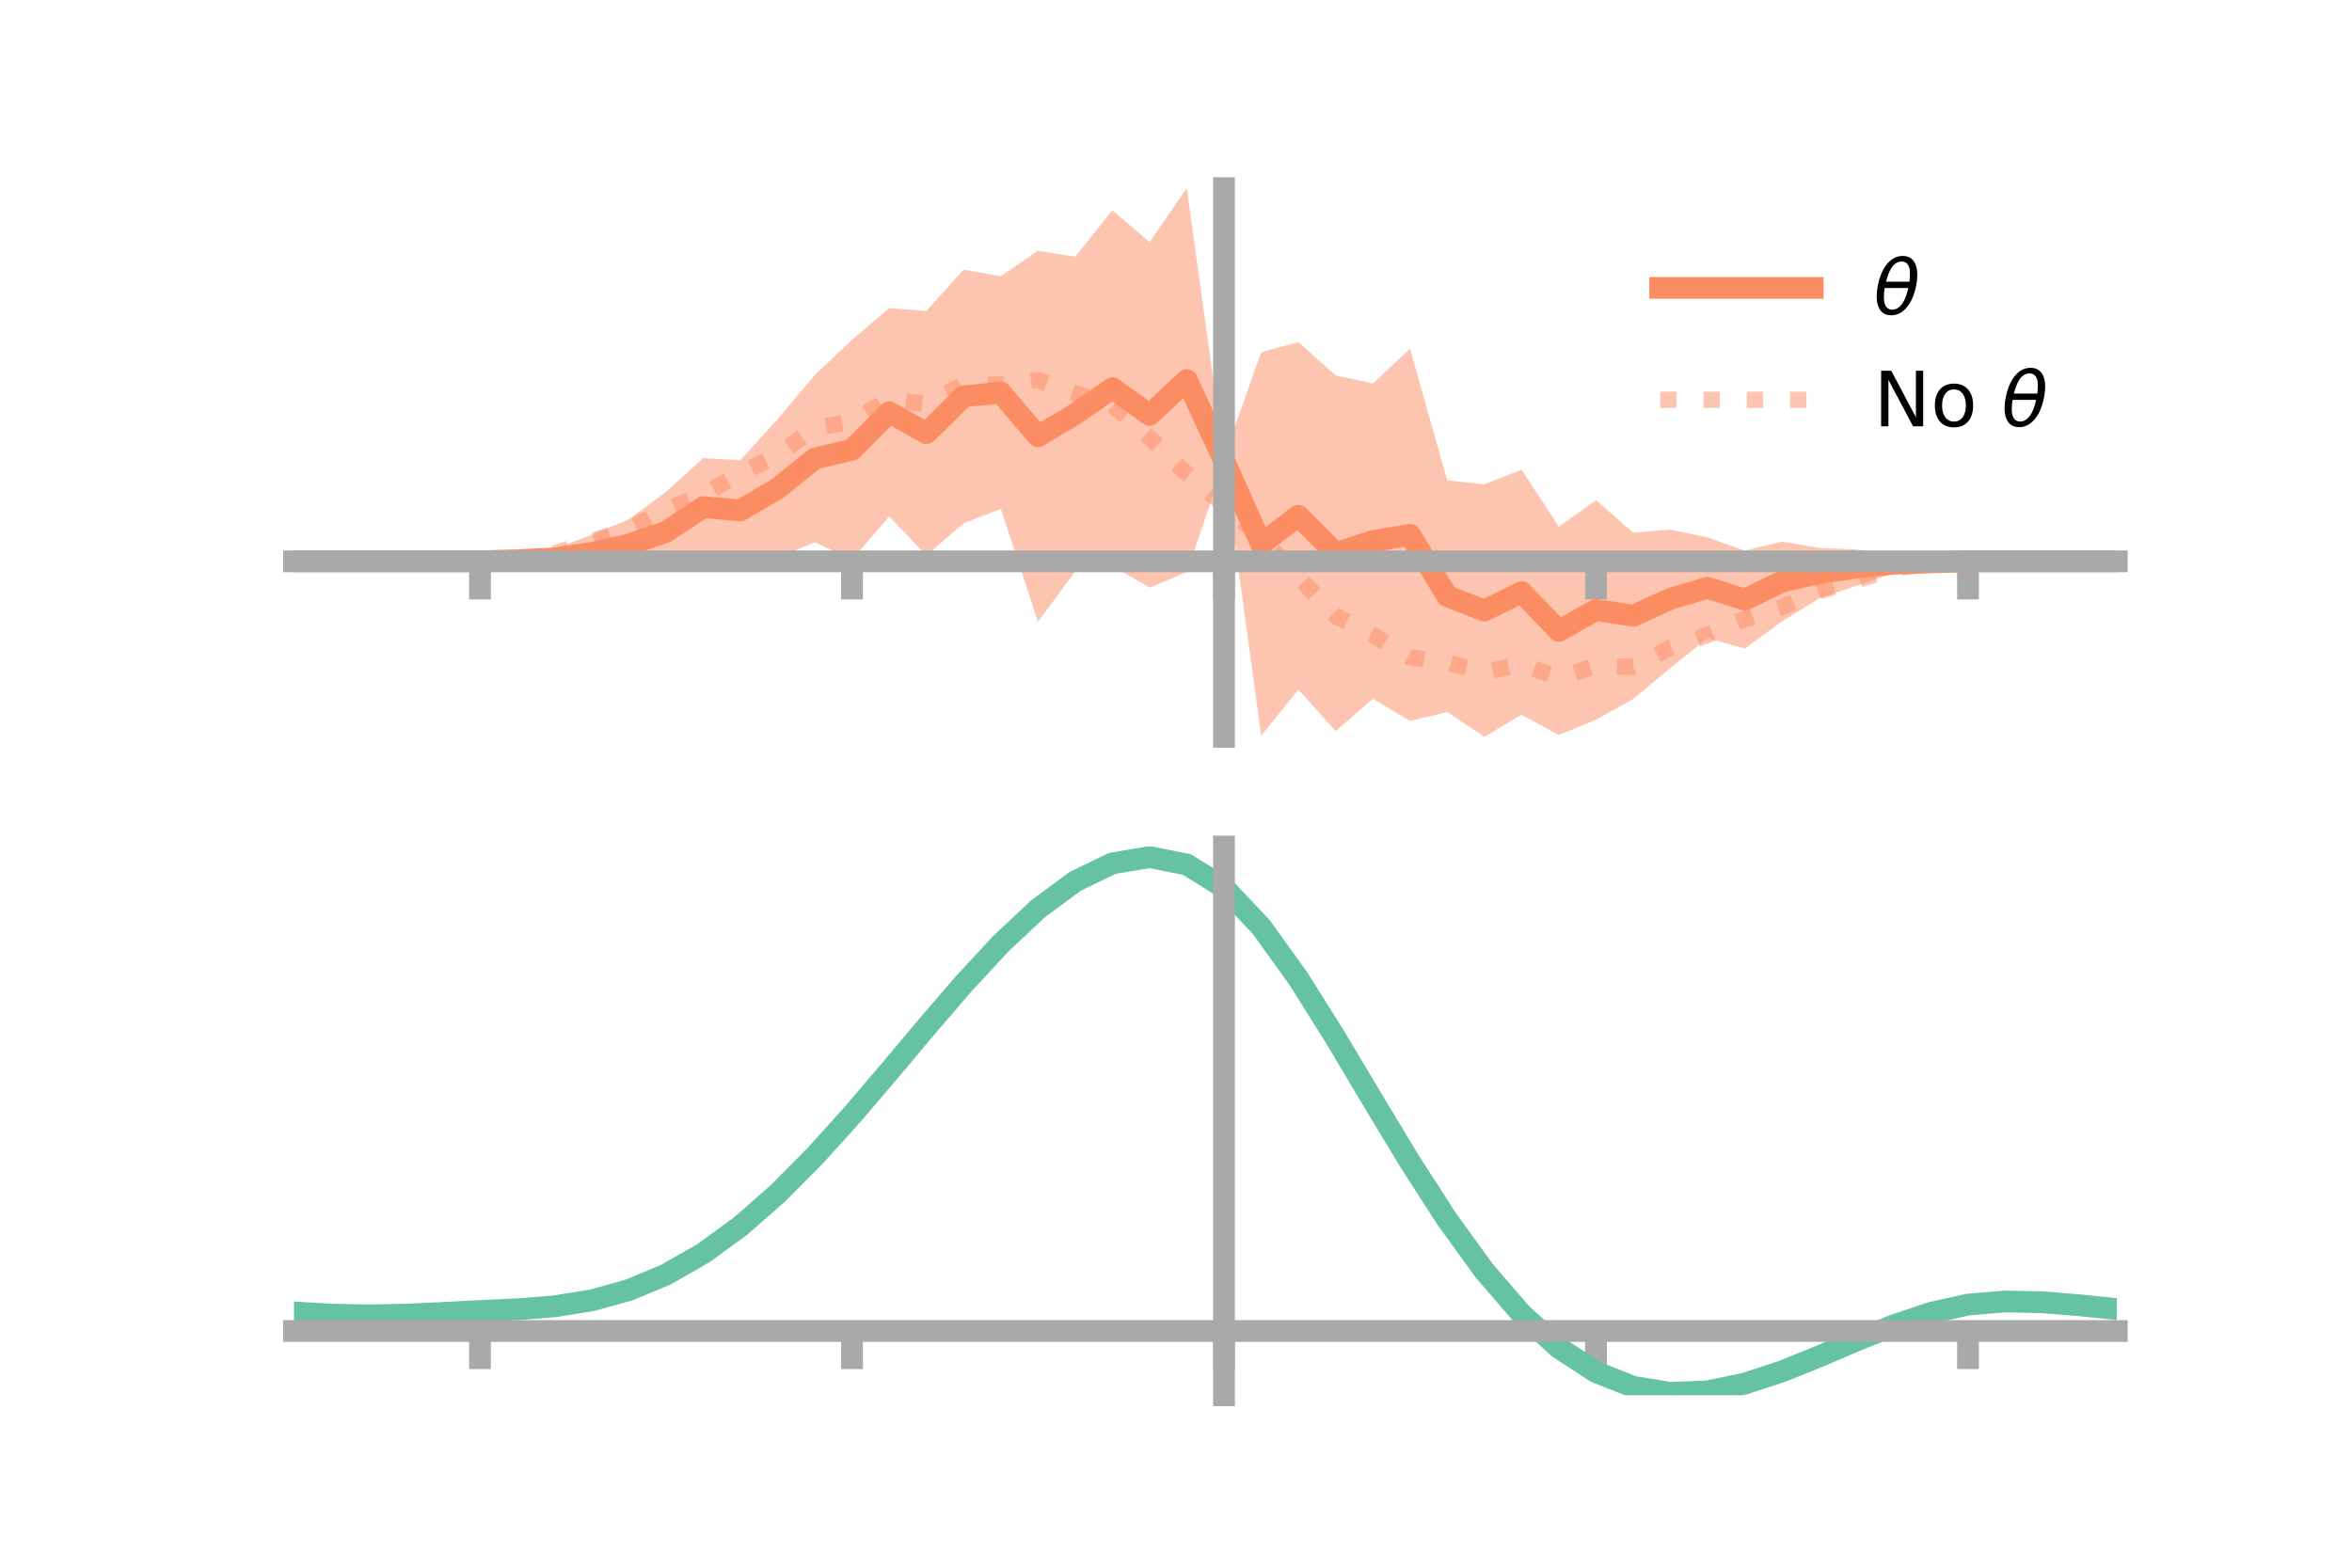<?xml version="1.0" encoding="utf-8" standalone="no"?>
<!DOCTYPE svg PUBLIC "-//W3C//DTD SVG 1.1//EN"
  "http://www.w3.org/Graphics/SVG/1.1/DTD/svg11.dtd">
<!-- Created with matplotlib (https://matplotlib.org/) -->
<svg height="144pt" version="1.1" viewBox="0 0 216 144" width="216pt" xmlns="http://www.w3.org/2000/svg" xmlns:xlink="http://www.w3.org/1999/xlink">
 <defs>
  <style type="text/css">*{stroke-linecap:butt;stroke-linejoin:round;}</style>
 </defs>
 <g id="figure_1">
  <g id="patch_1">
   <path d="M 0 144 
L 216 144 
L 216 0 
L 0 0 
z
" style="fill:none;"/>
  </g>
  <g id="axes_1">
   <g id="patch_2">
    <path d="M 27 67.68 
L 194.4 67.68 
L 194.4 17.28 
L 27 17.28 
z
" style="fill:none;"/>
   </g>
   <g id="PolyCollection_1">
    <path clip-path="url(#p0ee56fc584)" d="M 27 51.561 
L 27 51.561 
L 30.416 51.561 
L 33.833 51.561 
L 37.249 51.561 
L 40.665 51.561 
L 44.082 51.561 
L 47.498 51.173 
L 50.914 50.412 
L 54.331 49.127 
L 57.747 47.709 
L 61.163 45.184 
L 64.58 42.082 
L 67.996 42.271 
L 71.412 38.498 
L 74.829 34.448 
L 78.245 31.221 
L 81.661 28.303 
L 85.078 28.568 
L 88.494 24.763 
L 91.91 25.375 
L 95.327 23.032 
L 98.743 23.577 
L 102.159 19.319 
L 105.576 22.236 
L 108.992 17.28 
L 112.408 42.003 
L 115.824 32.356 
L 119.241 31.421 
L 122.657 34.482 
L 126.073 35.228 
L 129.49 32.03 
L 132.906 44.12 
L 136.322 44.486 
L 139.739 43.134 
L 143.155 48.379 
L 146.571 45.948 
L 149.988 48.929 
L 153.404 48.651 
L 156.82 49.363 
L 160.237 50.587 
L 163.653 49.752 
L 167.069 50.325 
L 170.486 50.475 
L 173.902 50.904 
L 177.318 51.367 
L 180.735 51.561 
L 184.151 51.561 
L 187.567 51.561 
L 190.984 51.561 
L 194.4 51.561 
L 194.4 51.561 
L 194.4 51.561 
L 190.984 51.561 
L 187.567 51.561 
L 184.151 51.561 
L 180.735 51.562 
L 177.318 51.943 
L 173.902 52.654 
L 170.486 53.798 
L 167.069 54.974 
L 163.653 57.078 
L 160.237 59.576 
L 156.82 58.624 
L 153.404 61.36 
L 149.988 64.202 
L 146.571 66.112 
L 143.155 67.515 
L 139.739 65.647 
L 136.322 67.68 
L 132.906 65.401 
L 129.49 66.225 
L 126.073 64.185 
L 122.657 67.156 
L 119.241 63.338 
L 115.824 67.574 
L 112.408 42.578 
L 108.992 52.543 
L 105.576 53.979 
L 102.159 51.981 
L 98.743 52.491 
L 95.327 57.117 
L 91.91 46.743 
L 88.494 48.066 
L 85.078 51.013 
L 81.661 47.435 
L 78.245 51.397 
L 74.829 49.803 
L 71.412 51.246 
L 67.996 51.492 
L 64.58 51.077 
L 61.163 52.52 
L 57.747 52.34 
L 54.331 52.462 
L 50.914 52.163 
L 47.498 51.749 
L 44.082 51.562 
L 40.665 51.561 
L 37.249 51.561 
L 33.833 51.561 
L 30.416 51.561 
L 27 51.561 
z
" style="fill:#fc8d62;fill-opacity:0.5;"/>
   </g>
   <g id="matplotlib.axis_1">
    <g id="xtick_1">
     <g id="line2d_1">
      <defs>
       <path d="M 0 0 
L 0 3.5 
" id="m75f1be9d02" style="stroke:#a9a9a9;stroke-width:2;"/>
      </defs>
      <g>
       <use style="fill:#a9a9a9;stroke:#a9a9a9;stroke-width:2;" x="44.082" xlink:href="#m75f1be9d02" y="51.561"/>
      </g>
     </g>
    </g>
    <g id="xtick_2">
     <g id="line2d_2">
      <g>
       <use style="fill:#a9a9a9;stroke:#a9a9a9;stroke-width:2;" x="78.245" xlink:href="#m75f1be9d02" y="51.561"/>
      </g>
     </g>
    </g>
    <g id="xtick_3">
     <g id="line2d_3">
      <g>
       <use style="fill:#a9a9a9;stroke:#a9a9a9;stroke-width:2;" x="112.408" xlink:href="#m75f1be9d02" y="51.561"/>
      </g>
     </g>
    </g>
    <g id="xtick_4">
     <g id="line2d_4">
      <g>
       <use style="fill:#a9a9a9;stroke:#a9a9a9;stroke-width:2;" x="146.571" xlink:href="#m75f1be9d02" y="51.561"/>
      </g>
     </g>
    </g>
    <g id="xtick_5">
     <g id="line2d_5">
      <g>
       <use style="fill:#a9a9a9;stroke:#a9a9a9;stroke-width:2;" x="180.735" xlink:href="#m75f1be9d02" y="51.561"/>
      </g>
     </g>
    </g>
   </g>
   <g id="matplotlib.axis_2"/>
   <g id="line2d_6">
    <path clip-path="url(#p0ee56fc584)" d="M 27 51.561 
L 30.416 51.561 
L 33.833 51.561 
L 37.249 51.561 
L 40.665 51.561 
L 44.082 51.561 
L 47.498 51.461 
L 50.914 51.287 
L 54.331 50.794 
L 57.747 50.024 
L 61.163 48.852 
L 64.58 46.58 
L 67.996 46.882 
L 71.412 44.872 
L 74.829 42.125 
L 78.245 41.309 
L 81.661 37.869 
L 85.078 39.791 
L 88.494 36.414 
L 91.91 36.059 
L 95.327 40.075 
L 98.743 38.034 
L 102.159 35.65 
L 105.576 38.108 
L 108.992 34.911 
L 112.408 42.29 
L 115.824 49.965 
L 119.241 47.379 
L 122.657 50.819 
L 126.073 49.707 
L 129.49 49.127 
L 132.906 54.76 
L 136.322 56.083 
L 139.739 54.391 
L 143.155 57.947 
L 146.571 56.03 
L 149.988 56.565 
L 153.404 55.005 
L 156.82 53.993 
L 160.237 55.081 
L 163.653 53.415 
L 167.069 52.65 
L 170.486 52.136 
L 173.902 51.779 
L 177.318 51.655 
L 180.735 51.562 
L 184.151 51.561 
L 187.567 51.561 
L 190.984 51.561 
L 194.4 51.561 
" style="fill:none;stroke:#fc8d62;stroke-linecap:square;stroke-width:2;"/>
   </g>
   <g id="line2d_7">
    <path clip-path="url(#p0ee56fc584)" d="M 27 51.561 
L 30.416 51.561 
L 33.833 51.561 
L 37.249 51.561 
L 40.665 51.561 
L 44.082 51.557 
L 47.498 51.375 
L 50.914 50.841 
L 54.331 49.721 
L 57.747 48.562 
L 61.163 46.841 
L 64.58 45.393 
L 67.996 43.506 
L 71.412 41.785 
L 74.829 39.327 
L 78.245 38.703 
L 81.661 36.699 
L 85.078 37.088 
L 88.494 35.356 
L 91.91 35.325 
L 95.327 34.911 
L 98.743 36.141 
L 102.159 37.186 
L 105.576 40.201 
L 108.992 43.517 
L 112.408 46.365 
L 115.824 49.36 
L 119.241 53.023 
L 122.657 56.583 
L 126.073 58.327 
L 129.49 60.372 
L 132.906 60.862 
L 136.322 61.768 
L 139.739 60.975 
L 143.155 62.284 
L 146.571 61.127 
L 149.988 61.267 
L 153.404 59.493 
L 156.82 58.331 
L 160.237 56.892 
L 163.653 55.784 
L 167.069 54.3 
L 170.486 53.289 
L 173.902 52.247 
L 177.318 51.743 
L 180.735 51.566 
L 184.151 51.561 
L 187.567 51.561 
L 190.984 51.561 
L 194.4 51.561 
" style="fill:none;stroke:#fc8d62;stroke-dasharray:1.5,2.475;stroke-dashoffset:0;stroke-opacity:0.5;stroke-width:1.5;"/>
   </g>
   <g id="patch_3">
    <path d="M 112.408 67.68 
L 112.408 17.28 
" style="fill:none;stroke:#a9a9a9;stroke-linecap:square;stroke-linejoin:miter;stroke-width:2;"/>
   </g>
   <g id="patch_4">
    <path d="M 194.4 67.68 
L 194.4 17.28 
" style="fill:none;"/>
   </g>
   <g id="patch_5">
    <path d="M 27 51.561 
L 194.4 51.561 
" style="fill:none;stroke:#a9a9a9;stroke-linecap:square;stroke-linejoin:miter;stroke-width:2;"/>
   </g>
   <g id="patch_6">
    <path d="M 27 17.28 
L 194.4 17.28 
" style="fill:none;"/>
   </g>
   <g id="legend_1">
    <g id="line2d_8">
     <path d="M 152.47 26.449 
L 166.47 26.449 
" style="fill:none;stroke:#fc8d62;stroke-linecap:square;stroke-width:2;"/>
    </g>
    <g id="line2d_9"/>
    <g id="text_1">
     <!-- $\theta$ -->
     <g transform="translate(172.07 28.899)scale(0.07 -0.07)">
      <defs>
       <path d="M 45.516 34.672 
L 14.453 34.672 
Q 12.359 20.062 14.5 13.875 
Q 17.188 6.25 24.469 6.25 
Q 31.781 6.25 37.359 13.922 
Q 42.234 20.656 45.516 34.672 
z
M 47.016 42.969 
Q 48.344 56.844 46.625 61.719 
Q 43.953 69.438 36.766 69.438 
Q 29.297 69.438 23.828 61.812 
Q 19.531 55.672 16.156 42.969 
z
M 38.188 76.766 
Q 49.906 76.766 54.594 66.406 
Q 59.281 56.109 55.719 37.844 
Q 52.203 19.625 43.453 9.281 
Q 34.766 -1.125 23.047 -1.125 
Q 11.281 -1.125 6.641 9.281 
Q 2 19.625 5.516 37.844 
Q 9.078 56.109 17.719 66.406 
Q 26.422 76.766 38.188 76.766 
z
" id="DejaVuSans-Oblique-952"/>
      </defs>
      <use transform="translate(0 0.234)" xlink:href="#DejaVuSans-Oblique-952"/>
     </g>
    </g>
    <g id="line2d_10">
     <path d="M 152.47 36.724 
L 166.47 36.724 
" style="fill:none;stroke:#fc8d62;stroke-dasharray:1.5,2.475;stroke-dashoffset:0;stroke-opacity:0.5;stroke-width:1.5;"/>
    </g>
    <g id="line2d_11"/>
    <g id="text_2">
     <!-- No $\theta$ -->
     <g transform="translate(172.07 39.174)scale(0.07 -0.07)">
      <defs>
       <path d="M 9.812 72.906 
L 23.094 72.906 
L 55.422 11.922 
L 55.422 72.906 
L 64.984 72.906 
L 64.984 0 
L 51.703 0 
L 19.391 60.984 
L 19.391 0 
L 9.812 0 
z
" id="DejaVuSans-78"/>
       <path d="M 30.609 48.391 
Q 23.391 48.391 19.188 42.75 
Q 14.984 37.109 14.984 27.297 
Q 14.984 17.484 19.156 11.844 
Q 23.344 6.203 30.609 6.203 
Q 37.797 6.203 41.984 11.859 
Q 46.188 17.531 46.188 27.297 
Q 46.188 37.016 41.984 42.703 
Q 37.797 48.391 30.609 48.391 
z
M 30.609 56 
Q 42.328 56 49.016 48.375 
Q 55.719 40.766 55.719 27.297 
Q 55.719 13.875 49.016 6.219 
Q 42.328 -1.422 30.609 -1.422 
Q 18.844 -1.422 12.172 6.219 
Q 5.516 13.875 5.516 27.297 
Q 5.516 40.766 12.172 48.375 
Q 18.844 56 30.609 56 
z
" id="DejaVuSans-111"/>
       <path id="DejaVuSans-32"/>
      </defs>
      <use transform="translate(0 0.234)" xlink:href="#DejaVuSans-78"/>
      <use transform="translate(74.805 0.234)" xlink:href="#DejaVuSans-111"/>
      <use transform="translate(135.986 0.234)" xlink:href="#DejaVuSans-32"/>
      <use transform="translate(167.773 0.234)" xlink:href="#DejaVuSans-Oblique-952"/>
     </g>
    </g>
   </g>
  </g>
  <g id="axes_2">
   <g id="patch_7">
    <path d="M 27 128.16 
L 194.4 128.16 
L 194.4 77.76 
L 27 77.76 
z
" style="fill:none;"/>
   </g>
   <g id="PolyCollection_2">
    <path clip-path="url(#p00683e1581)" d="M 27 120.593 
L 27 120.512 
L 30.416 120.725 
L 33.833 120.794 
L 37.249 120.723 
L 40.665 120.556 
L 44.082 120.369 
L 47.498 120.206 
L 50.914 119.929 
L 54.331 119.376 
L 57.747 118.421 
L 61.163 116.972 
L 64.58 114.98 
L 67.996 112.434 
L 71.412 109.367 
L 74.829 105.846 
L 78.245 101.973 
L 81.661 97.875 
L 85.078 93.708 
L 88.494 89.646 
L 91.91 85.879 
L 95.327 82.605 
L 98.743 80.027 
L 102.159 78.347 
L 105.576 77.76 
L 108.992 78.454 
L 112.408 80.597 
L 115.824 84.271 
L 119.241 89.091 
L 122.657 94.617 
L 126.073 100.436 
L 129.49 106.19 
L 132.906 111.579 
L 136.322 116.369 
L 139.739 120.392 
L 143.155 123.547 
L 146.571 125.797 
L 149.988 127.166 
L 153.404 127.726 
L 156.82 127.59 
L 160.237 126.892 
L 163.653 125.788 
L 167.069 124.436 
L 170.486 123.001 
L 173.902 121.64 
L 177.318 120.507 
L 180.735 119.751 
L 184.151 119.469 
L 187.567 119.548 
L 190.984 119.834 
L 194.4 120.191 
L 194.4 120.297 
L 194.4 120.297 
L 190.984 119.964 
L 187.567 119.695 
L 184.151 119.626 
L 180.735 119.914 
L 177.318 120.684 
L 173.902 121.851 
L 170.486 123.26 
L 167.069 124.75 
L 163.653 126.15 
L 160.237 127.292 
L 156.82 128.012 
L 153.404 128.16 
L 149.988 127.61 
L 146.571 126.265 
L 143.155 124.07 
L 139.739 121.01 
L 136.322 117.119 
L 132.906 112.49 
L 129.49 107.278 
L 126.073 101.705 
L 122.657 96.062 
L 119.241 90.698 
L 115.824 86.015 
L 112.408 82.444 
L 108.992 80.367 
L 105.576 79.696 
L 102.159 80.262 
L 98.743 81.88 
L 95.327 84.358 
L 91.91 87.497 
L 88.494 91.103 
L 85.078 94.984 
L 81.661 98.96 
L 78.245 102.866 
L 74.829 106.556 
L 71.412 109.909 
L 67.996 112.833 
L 64.58 115.267 
L 61.163 117.182 
L 57.747 118.585 
L 54.331 119.518 
L 50.914 120.058 
L 47.498 120.325 
L 44.082 120.476 
L 40.665 120.647 
L 37.249 120.795 
L 33.833 120.853 
L 30.416 120.787 
L 27 120.593 
z
" style="fill:#66c2a5;fill-opacity:0.5;"/>
   </g>
   <g id="matplotlib.axis_3">
    <g id="xtick_6">
     <g id="line2d_12">
      <g>
       <use style="fill:#a9a9a9;stroke:#a9a9a9;stroke-width:2;" x="44.082" xlink:href="#m75f1be9d02" y="122.259"/>
      </g>
     </g>
    </g>
    <g id="xtick_7">
     <g id="line2d_13">
      <g>
       <use style="fill:#a9a9a9;stroke:#a9a9a9;stroke-width:2;" x="78.245" xlink:href="#m75f1be9d02" y="122.259"/>
      </g>
     </g>
    </g>
    <g id="xtick_8">
     <g id="line2d_14">
      <g>
       <use style="fill:#a9a9a9;stroke:#a9a9a9;stroke-width:2;" x="112.408" xlink:href="#m75f1be9d02" y="122.259"/>
      </g>
     </g>
    </g>
    <g id="xtick_9">
     <g id="line2d_15">
      <g>
       <use style="fill:#a9a9a9;stroke:#a9a9a9;stroke-width:2;" x="146.571" xlink:href="#m75f1be9d02" y="122.259"/>
      </g>
     </g>
    </g>
    <g id="xtick_10">
     <g id="line2d_16">
      <g>
       <use style="fill:#a9a9a9;stroke:#a9a9a9;stroke-width:2;" x="180.735" xlink:href="#m75f1be9d02" y="122.259"/>
      </g>
     </g>
    </g>
   </g>
   <g id="matplotlib.axis_4"/>
   <g id="line2d_17">
    <path clip-path="url(#p00683e1581)" d="M 27 120.552 
L 30.416 120.756 
L 33.833 120.823 
L 37.249 120.759 
L 40.665 120.602 
L 44.082 120.423 
L 47.498 120.266 
L 50.914 119.993 
L 54.331 119.447 
L 57.747 118.503 
L 61.163 117.077 
L 64.58 115.123 
L 67.996 112.634 
L 71.412 109.638 
L 74.829 106.201 
L 78.245 102.419 
L 81.661 98.418 
L 85.078 94.346 
L 88.494 90.375 
L 91.91 86.688 
L 95.327 83.481 
L 98.743 80.954 
L 102.159 79.304 
L 105.576 78.728 
L 108.992 79.411 
L 112.408 81.521 
L 115.824 85.143 
L 119.241 89.895 
L 122.657 95.339 
L 126.073 101.071 
L 129.49 106.734 
L 132.906 112.035 
L 136.322 116.744 
L 139.739 120.701 
L 143.155 123.809 
L 146.571 126.031 
L 149.988 127.388 
L 153.404 127.943 
L 156.82 127.801 
L 160.237 127.092 
L 163.653 125.969 
L 167.069 124.593 
L 170.486 123.13 
L 173.902 121.745 
L 177.318 120.596 
L 180.735 119.833 
L 184.151 119.547 
L 187.567 119.622 
L 190.984 119.899 
L 194.4 120.244 
" style="fill:none;stroke:#66c2a5;stroke-linecap:square;stroke-width:2;"/>
   </g>
   <g id="patch_8">
    <path d="M 112.408 128.16 
L 112.408 77.76 
" style="fill:none;stroke:#a9a9a9;stroke-linecap:square;stroke-linejoin:miter;stroke-width:2;"/>
   </g>
   <g id="patch_9">
    <path d="M 194.4 128.16 
L 194.4 77.76 
" style="fill:none;"/>
   </g>
   <g id="patch_10">
    <path d="M 27 122.259 
L 194.4 122.259 
" style="fill:none;stroke:#a9a9a9;stroke-linecap:square;stroke-linejoin:miter;stroke-width:2;"/>
   </g>
   <g id="patch_11">
    <path d="M 27 77.76 
L 194.4 77.76 
" style="fill:none;"/>
   </g>
  </g>
 </g>
 <defs>
  <clipPath id="p0ee56fc584">
   <rect height="50.4" width="167.4" x="27" y="17.28"/>
  </clipPath>
  <clipPath id="p00683e1581">
   <rect height="50.4" width="167.4" x="27" y="77.76"/>
  </clipPath>
 </defs>
</svg>
